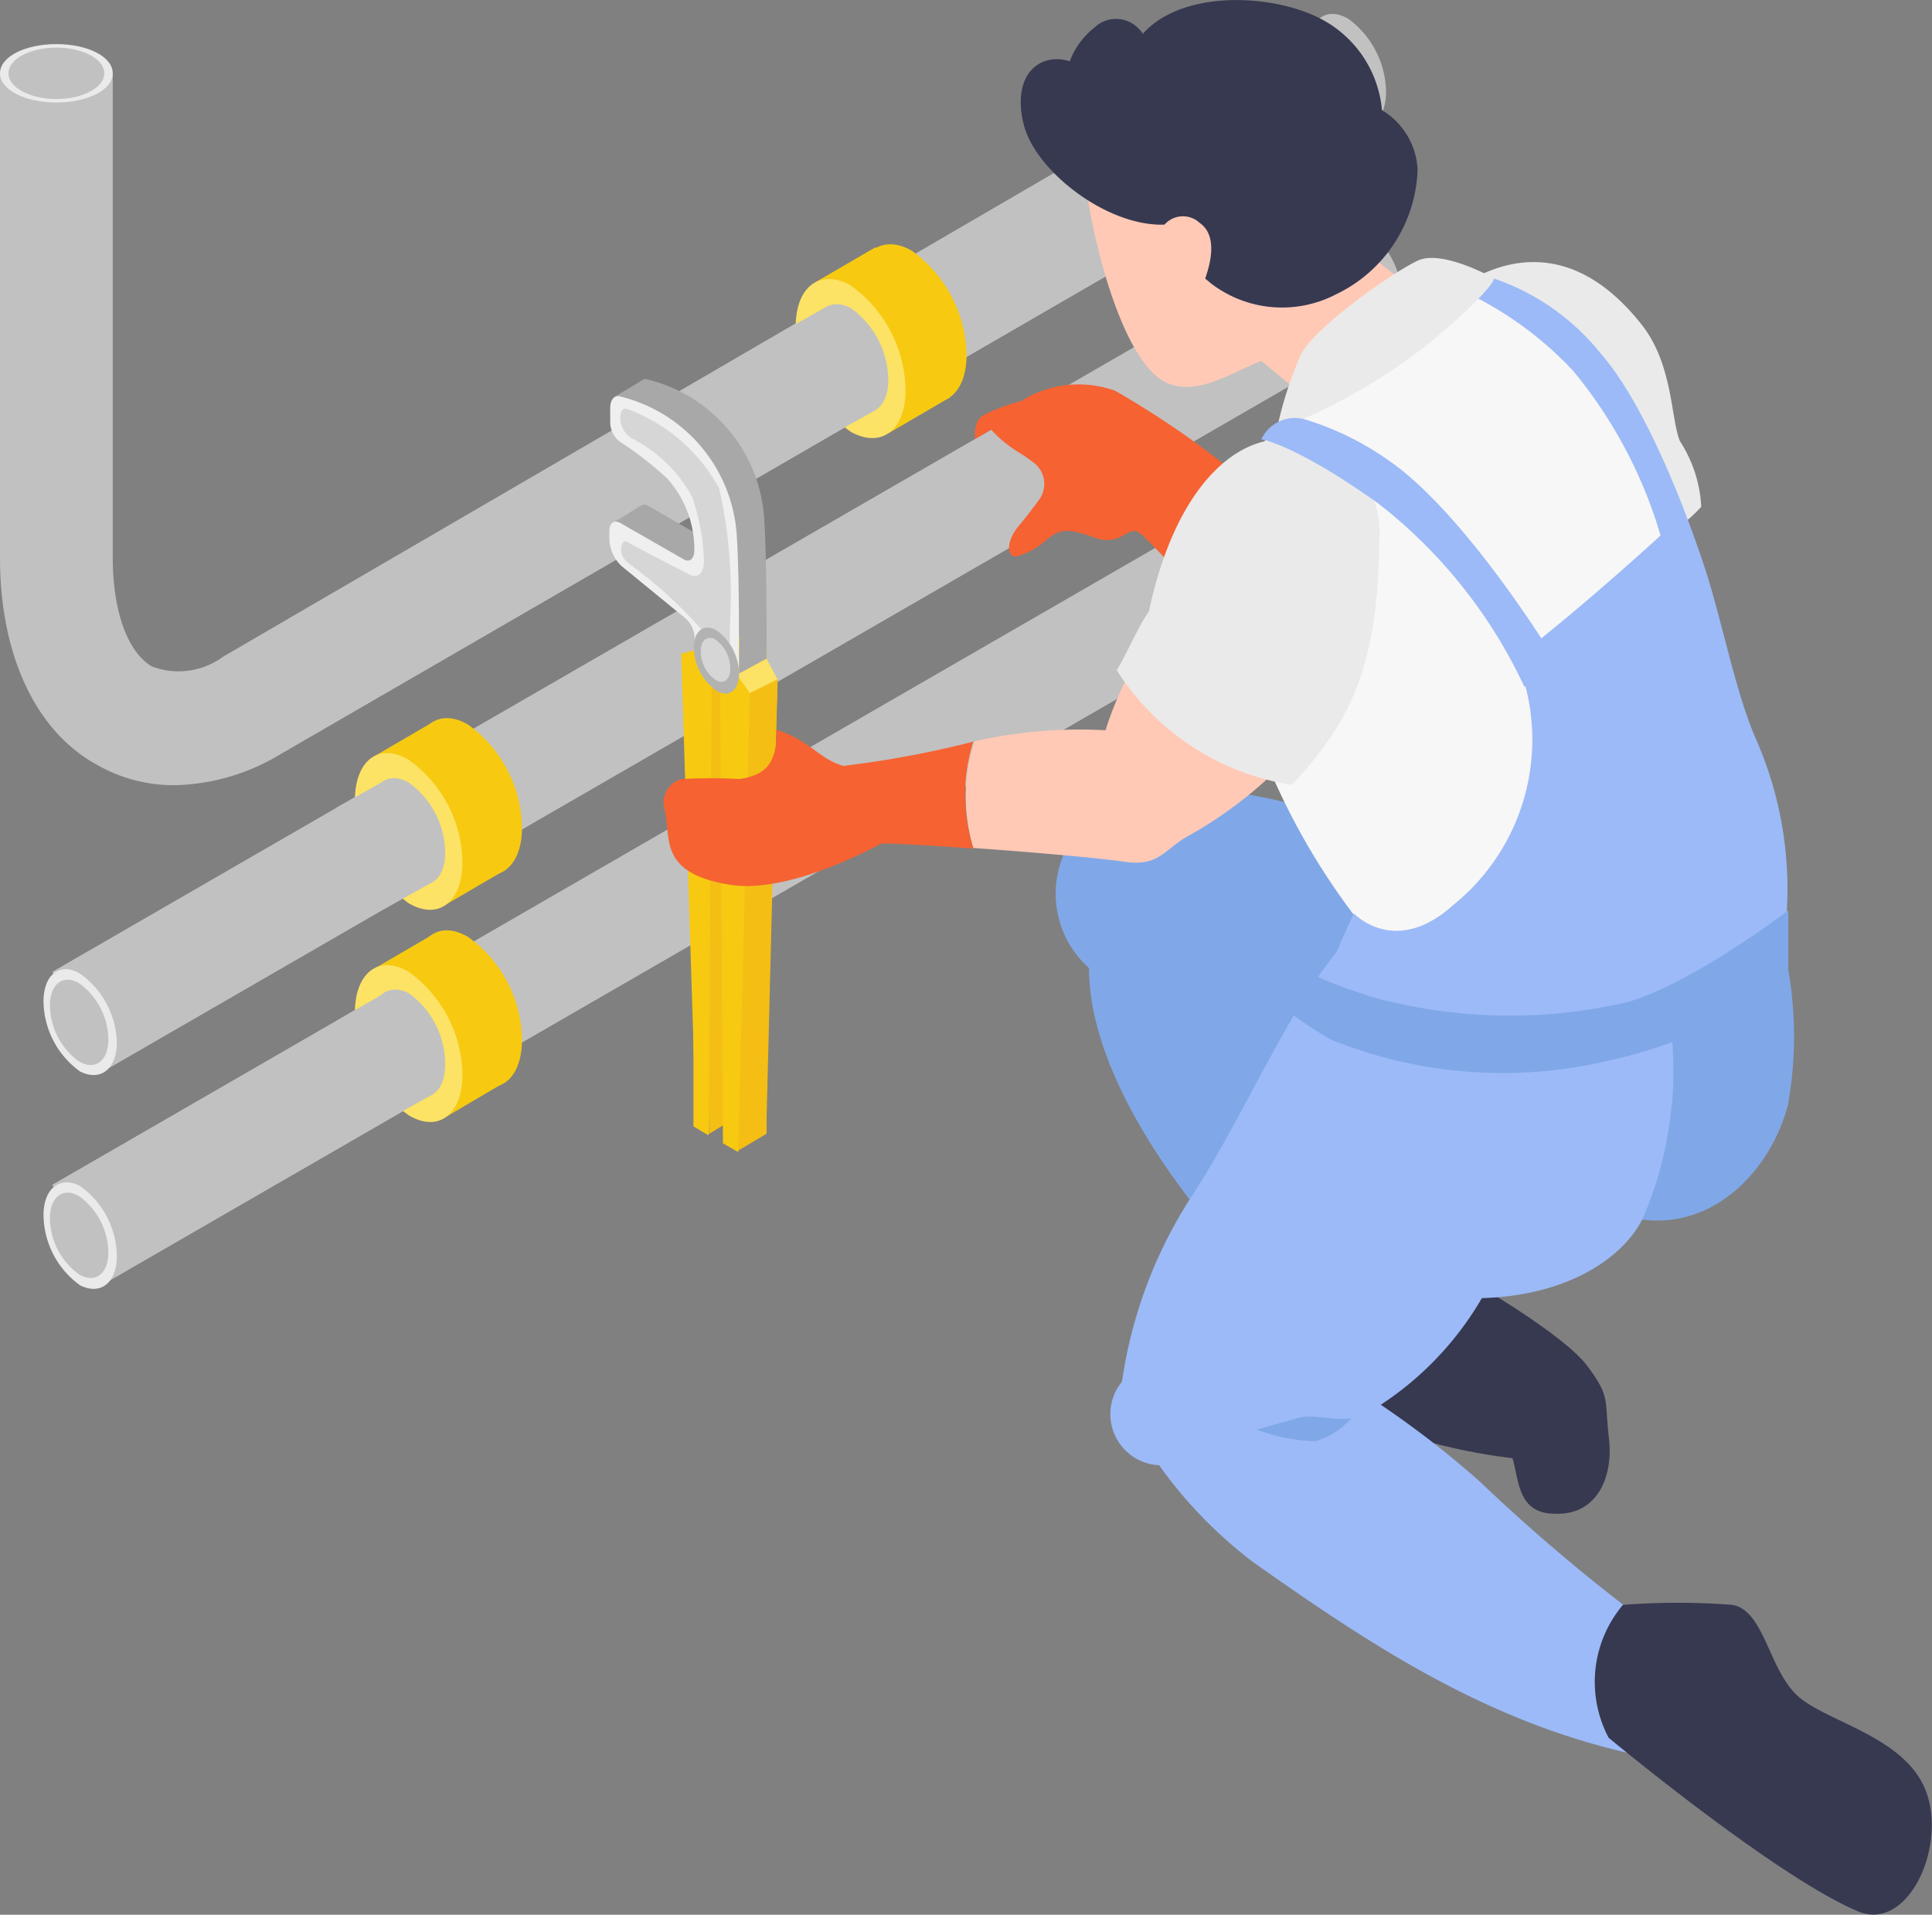 <svg xmlns="http://www.w3.org/2000/svg" viewBox="0 0 66.14 65.55"><rect x="0" y="0" width="66.14" height="65.55" fill="#808080" stroke="none"/><defs><style>.cls-1{fill:#c1c1c1;}.cls-2{fill:#eaeaea;}.cls-3{fill:#f66232;}.cls-4{fill:#373951;}.cls-5{fill:#80a8e8;}.cls-6{fill:#9cbaf7;}.cls-7{fill:#ffc9b6;}.cls-8{fill:#f7f7f7;}.cls-9{fill:#a8a8a8;}.cls-10{fill:#f7ca11;}.cls-11{fill:#f4be14;}.cls-12{fill:#efefef;}.cls-13{fill:#d6d6d6;}.cls-14{fill:#fce265;}.cls-15{fill:#b2b2b2;}</style></defs><title>Asset 13</title><g id="Layer_2" data-name="Layer 2"><g id="Layer_1-2" data-name="Layer 1"><polygon class="cls-1" points="3.6 36.64 1.79 33.27 45.95 7.77 47.59 11.23 3.6 36.64"/><path class="cls-1" d="M48,10.27c0,.92-.57,1.35-1.26.94a3,3,0,0,1-1.26-2.39c0-.93.57-1.35,1.26-1A3,3,0,0,1,48,10.27Z"/><path class="cls-2" d="M4,35.68c0,.93-.57,1.35-1.26,1a3,3,0,0,1-1.25-2.4c0-.92.56-1.35,1.25-.95A3,3,0,0,1,4,35.68Z"/><path class="cls-1" d="M3.71,35.58c0,.74-.45,1.08-1,.76a2.4,2.4,0,0,1-1-1.92c0-.74.45-1.08,1-.76A2.42,2.42,0,0,1,3.71,35.58Z"/><polygon class="cls-1" points="3.6 43.93 1.79 40.56 45.95 15.06 47.59 18.53 3.6 43.93"/><path class="cls-1" d="M48,17.56c0,.92-.57,1.35-1.26,1a3,3,0,0,1-1.26-2.4c0-.93.57-1.35,1.26-.95A3,3,0,0,1,48,17.56Z"/><path class="cls-2" d="M4,43c0,.93-.57,1.35-1.26,1a3,3,0,0,1-1.25-2.4c0-.92.56-1.35,1.25-1A3,3,0,0,1,4,43Z"/><path class="cls-1" d="M3.71,42.87c0,.74-.45,1.08-1,.76a2.4,2.4,0,0,1-1-1.92c0-.74.45-1.08,1-.76A2.42,2.42,0,0,1,3.71,42.87Z"/><path class="cls-1" d="M45.24.59,7.64,22.48a2.58,2.58,0,0,1-2.43.34c-.84-.48-1.35-1.9-1.35-3.72V2.51H0V19.1C0,22.39,1.2,25,3.28,26.16A5.29,5.29,0,0,0,6,26.88a7.28,7.28,0,0,0,3.6-1.06L47,4.17Z"/><path class="cls-1" d="M47.45,3.14c0,1-.59,1.4-1.31,1a3.13,3.13,0,0,1-1.31-2.51c0-1,.58-1.4,1.31-1A3.16,3.16,0,0,1,47.45,3.14Z"/><path class="cls-2" d="M3.86,2.51c0,.57-.87,1-1.93,1S0,3.08,0,2.51s.86-1,1.93-1S3.86,1.94,3.86,2.51Z"/><ellipse class="cls-1" cx="1.93" cy="2.51" rx="1.64" ry="0.88"/><path class="cls-3" d="M42.69,16.53a31,31,0,0,0-4.51-3.15,3.67,3.67,0,0,0-3.22.35,6,6,0,0,0-1.34.51c-.31.22-.24.79-.24.79l.55-.32a4.5,4.5,0,0,0,1,.81,5.33,5.33,0,0,1,.47.33.91.91,0,0,1,.17,1.26c-.12.17-.48.64-.64.83-.56.64-.43,1.15-.13,1.11a2.47,2.47,0,0,0,1-.55c.45-.36.66-.46,1.66-.1s1.13-.53,1.62-.1,2.14,2.27,2.14,2.27Z"/><path class="cls-4" d="M50.33,43.84s3.18,1.82,4,2.91.59,1.15.75,2.49-.42,2.65-1.86,2.58c-1.27,0-1.22-1.17-1.44-1.9,0,0-3.56-.37-5.38-1.64S47.33,43.5,50.33,43.84Z"/><path class="cls-5" d="M39,27.23c2.85-.64,6.39.43,9.39,1.83a.6.6,0,0,1,.22.06c3.61,1.73,12.06,1.67,12,1.8a13.31,13.31,0,0,1,.6,6.9c-.56,2.16-2.46,4.26-5,3.93a6.79,6.79,0,0,1-6,.55c0,.06.34.49.74,1.1a3.78,3.78,0,0,0-3.12,1.44,6.75,6.75,0,0,0-1,1.91c-1.14-.84-2.26-1.77-3-2.37-1.48-1.12-6.55-6.62-6.55-11.24A3.41,3.41,0,0,1,39,27.23Z"/><path class="cls-6" d="M38.41,47.3a15.76,15.76,0,0,1,2.26-6.15c2.26-3.39,4.09-8.35,6.52-9.91,2.93-1.87,9.5-.4,9.72-.52,0,1.6.56,5.42.31,7.18a12.51,12.51,0,0,1-1,3.85c-.71,1.38-2.64,2.61-5.49,2.69a10.92,10.92,0,0,1-3.46,3.65,32.77,32.77,0,0,1,3.38,2.62,61.72,61.72,0,0,0,7.45,6.08,5.54,5.54,0,0,0-1.56,1.31A3.83,3.83,0,0,0,55.7,60c-4.88-1.12-8.76-3.67-12.77-6.5a15.31,15.31,0,0,1-3.25-3.34A1.75,1.75,0,0,1,38.41,47.3Z"/><path class="cls-2" d="M50.26,18.56c-.71-3.39-1.18-8-1.18-8s3.58-3.91,7.11.54c1.09,1.37,1,3.22,1.32,4a4.54,4.54,0,0,1,.73,2.25C56.18,19.6,52.76,19.49,50.26,18.56Z"/><path class="cls-7" d="M43.18,12.36l2.87,2.35c1.55-.55,2.73-2.38,3.39-4.13-.57-.46-2.57-1.6-2.71-2.21.59-1.67-.31-3.07-1.86-4.57a5,5,0,0,0-6.31-.17,2.74,2.74,0,0,0-1.39,2.63c.19,1.78,1.21,6.05,2.72,6.82C40.94,13.61,42.17,12.74,43.18,12.36Z"/><path class="cls-4" d="M47.31,3.77A3.91,3.91,0,0,0,45,.54c-1.64-.75-4.56-.86-5.88.62A.51.51,0,0,0,39,1,1.07,1.07,0,0,0,37.47.94a2.7,2.7,0,0,0-.85,1.16,1.3,1.3,0,0,0-.87,0c-1,.39-.91,1.74-.58,2.53.7,1.63,3.28,3.42,5.18,3-.1,1,.37,1.47,1.13,2.09a4,4,0,0,0,4.25.36,4.91,4.91,0,0,0,2.8-4.28A2.52,2.52,0,0,0,47.31,3.77Z"/><path class="cls-7" d="M39.68,8.05a.84.84,0,0,1,1.39-.42c1,.7-.21,2.78-.21,2.78Z"/><path class="cls-8" d="M44.88,13.75c3.66-2.81,3.54-3.13,5.3-3.89,1.54-.67,6,3.47,7.41,7.79a99.9,99.9,0,0,1,3,14.27c-3.53,3.21-9,2.56-13.27.6a23.5,23.5,0,0,1-4-6.52,25.2,25.2,0,0,1-2-6C41,18.22,41.23,16.57,44.88,13.75Z"/><path class="cls-4" d="M55.56,54.94a24.7,24.7,0,0,1,3.74,0c1.08.18,1.24,2.14,2.19,3.07s3.71,1.4,4.44,3.3-.61,4.85-2.33,4.12c-2.82-1.19-8.53-5.94-8.53-5.94A4.09,4.09,0,0,1,55.56,54.94Z"/><path class="cls-9" d="M24.73,21.27c0,.11,0,.22,0,.34l1.51.87c0-1.73,0-3.59-.08-4.75a5.25,5.25,0,0,0-4-4.74c-.19-.05-.33.12-.33.4v.48a.88.88,0,0,0,.33.68,11.22,11.22,0,0,1,1.62,1.26,3.62,3.62,0,0,1,.93,2.44c0,.29-.15.44-.35.32l-2.16-1.25c-.21-.11-.37,0-.37.3v.24a1.3,1.3,0,0,0,.43.94l2.19,1.8A1,1,0,0,1,24.73,21.27Z"/><path class="cls-10" d="M25.32,21.82l-.44-.45a2.34,2.34,0,0,0-.19,1.12v9.77c0,3.94,0,5.68,0,5.68l.52.3Z"/><path class="cls-10" d="M25.6,22l.64.09V33.15c0,3.94,0,5.67,0,5.67l-.53-.31Z"/><polygon class="cls-10" points="24.81 21.65 24.27 21.8 24.7 35.49 25.01 35.67 24.81 21.65"/><polygon class="cls-10" points="26.08 22.39 26.62 23.26 26.19 36.35 25.89 36.17 26.08 22.39"/><path class="cls-9" d="M25.92,20.51a16.24,16.24,0,0,0-.38-4.37,5.86,5.86,0,0,0-3.12-2.75c-.3-.11-.38.67.15,1a5,5,0,0,1,2.07,2,7.42,7.42,0,0,1,.41,2.18c0,.42-.19.65-.5.5-.89-.46-1.93-1-2.13-1.12s-.38.43.08.75A15.55,15.55,0,0,1,25,21l.18.24c.34.43.75,1.11.74.6Z"/><polygon class="cls-9" points="21.09 13.96 21.03 13.59 21.93 13.05 22.19 13.48 21.86 14.14 21.09 13.96"/><polygon class="cls-9" points="21.92 17.32 20.94 17.93 21.23 18.4 22.27 18.5 22.35 17.82 21.92 17.32"/><path class="cls-11" d="M24.27,38.82l.95-.58s-.29-14.85-.35-14.85a1.84,1.84,0,0,0-.71-.07C24.09,23.33,24.27,38.82,24.27,38.82Z"/><path class="cls-12" d="M23.78,21.85v.34l1.52.87c0-1.73,0-3.59-.08-4.76a5.24,5.24,0,0,0-4-4.73c-.19-.05-.33.12-.33.39v.49a.84.84,0,0,0,.33.67,12,12,0,0,1,1.62,1.26,3.63,3.63,0,0,1,.93,2.45c0,.29-.15.44-.36.32L21.23,17.9c-.21-.11-.37,0-.37.29v.25a1.33,1.33,0,0,0,.42.94l2.2,1.8A.93.93,0,0,1,23.78,21.85Z"/><path class="cls-10" d="M24.37,22.4,23.93,22a2.31,2.31,0,0,0-.19,1.11v9.78c0,3.94,0,5.67,0,5.67l.52.31Z"/><path class="cls-10" d="M24.65,22.56l.65.5A3.46,3.46,0,0,1,26.18,25c.11,2.21-.51,5.92-.51,8.62a31.35,31.35,0,0,1-.4,5.82l-.52-.3Z"/><polygon class="cls-10" points="23.86 22.23 23.32 22.38 23.75 36.07 24.06 36.24 23.86 22.23"/><polygon class="cls-10" points="25.13 22.96 25.67 23.73 25.24 36.93 24.94 36.75 25.13 22.96"/><path class="cls-13" d="M25,21.09a16.24,16.24,0,0,0-.38-4.37A5.9,5.9,0,0,0,21.47,14c-.3-.12-.38.67.15,1a4.89,4.89,0,0,1,2.07,2,7.42,7.42,0,0,1,.41,2.18c0,.42-.19.65-.5.49-.89-.46-1.93-1-2.13-1.12s-.38.43.08.76a15.1,15.1,0,0,1,2.5,2.28l.18.24c.34.43.75,1.11.74.59Z"/><polygon class="cls-9" points="25.83 20.78 25.32 20.89 25.3 23.06 26.24 22.55 26.24 21.02 25.83 20.78"/><polygon class="cls-14" points="26.24 22.55 25.23 23.1 25.67 23.73 26.62 23.26 26.24 22.55"/><polygon class="cls-11" points="26.23 38.82 25.27 39.39 25.67 23.73 26.62 23.26 26.23 38.82"/><path class="cls-15" d="M25.3,23.06c0,.57-.34.84-.77.59a1.86,1.86,0,0,1-.78-1.48c0-.57.35-.84.78-.59A1.85,1.85,0,0,1,25.3,23.06Z"/><path class="cls-13" d="M25,22.9c0,.37-.23.54-.5.38a1.2,1.2,0,0,1-.51-1c0-.37.23-.54.51-.38A1.22,1.22,0,0,1,25,22.9Z"/><path class="cls-7" d="M33.36,25.38A16.11,16.11,0,0,1,37.85,25c.18-.67,1.45-4,3.45-5.37,0,0,4.64,1.94,4.41,3.28-.53,3-4.1,5.2-5,5.69s-1,1.1-2.3.89c-.74-.11-3.08-.32-5.09-.46A6.08,6.08,0,0,1,33.36,25.38Z"/><path class="cls-3" d="M24.93,30.28c-2.44-.42-1.93-1.63-2.19-2.61a.84.84,0,0,1,.58-1,18.76,18.76,0,0,1,2,0c.77-.13,1.3-.41,1.26-1.69,1.17.38,1.45,1,2.29,1.24a34.63,34.63,0,0,0,4.45-.83,6.08,6.08,0,0,0,0,3.66c-1.66-.12-3.09-.2-3.17-.16C28.56,29.73,26.43,30.55,24.93,30.28Z"/><path class="cls-2" d="M44.23,26.87a8.67,8.67,0,0,1-6-3.93c.25-.37.79-1.6,1.1-2,.81-3.81,2.51-5.52,4-5.84a3.2,3.2,0,0,1,3.89,3.38C47.18,23,46.13,24.8,44.23,26.87Z"/><path class="cls-6" d="M50.33,10.08a12.22,12.22,0,0,1,3.52,2.61,15.84,15.84,0,0,1,3.2,6.4h1.19s-1.56-4.84-3.45-7a8,8,0,0,0-4.15-2.71A.83.83,0,0,0,50.33,10.08Z"/><path class="cls-2" d="M51.15,9.53s-1.77-1-2.61-.61-3.5,2.25-4,3.21a12.8,12.8,0,0,0-.83,2.58,19.68,19.68,0,0,0,5.19-2.94C51.15,9.9,51.15,9.53,51.15,9.53Z"/><path class="cls-6" d="M46.35,31.27s1.4,1.51,3.39-.28a7.27,7.27,0,0,0,2.16-8.46c1.72-1.31,4-3.31,5.69-4.88,1.1,1.8,1.53,5.34,2.51,7.62a12.73,12.73,0,0,1,1,6.69,9.91,9.91,0,0,1-5.69,3.75c-5.29,1.53-10.08-2-9.84-2.65S46.35,31.27,46.35,31.27Z"/><path class="cls-6" d="M47.19,17.24a17.11,17.11,0,0,1,5,6.28l1-1s-3-4.93-5.64-6.75a10,10,0,0,0-2.9-1.42,1.27,1.27,0,0,0-1.47.69S44.33,15.2,47.19,17.24Z"/><path class="cls-5" d="M61.22,31.17v2s-1.79,2.19-6.11,3.13a15.69,15.69,0,0,1-9.55-.71,16.3,16.3,0,0,1-2.87-2.13l1-.88s.64.76,3.47,1.6a17.75,17.75,0,0,0,8.49.14C57.82,33.75,61.22,31.17,61.22,31.17Z"/><path class="cls-5" d="M46.26,48.55a2.52,2.52,0,0,1-1.24.79,6.17,6.17,0,0,1-2-.4l1.39-.39C44.9,48.39,45.71,48.65,46.26,48.55Z"/><path class="cls-10" d="M17.87,28.33c0,1.36-.82,2-1.84,1.39a4.38,4.38,0,0,1-1.84-3.51c0-1.36.82-2,1.84-1.4A4.42,4.42,0,0,1,17.87,28.33Z"/><polygon class="cls-10" points="12.83 25.88 14.82 24.72 17.3 29.78 15.26 30.97 12.83 25.88"/><path class="cls-14" d="M15.83,29.52c0,1.36-.82,2-1.84,1.4a4.42,4.42,0,0,1-1.84-3.52c0-1.36.82-2,1.84-1.39A4.38,4.38,0,0,1,15.83,29.52Z"/><path class="cls-1" d="M15.24,29.19c0,.92-.56,1.34-1.25.94a3,3,0,0,1-1.26-2.39c0-.93.56-1.35,1.26-.95A3,3,0,0,1,15.24,29.19Z"/><polygon class="cls-1" points="11.52 27.65 13.23 26.69 14.82 30.19 13.17 31.11 11.52 27.65"/><path class="cls-10" d="M33.09,12.14c0,1.38-.84,2-1.88,1.42A4.52,4.52,0,0,1,29.34,10c0-1.38.84-2,1.87-1.42A4.5,4.5,0,0,1,33.09,12.14Z"/><polygon class="cls-10" points="27.95 9.64 29.98 8.46 32.51 13.61 30.42 14.83 27.95 9.64"/><path class="cls-14" d="M31,13.36c0,1.38-.84,2-1.88,1.42a4.5,4.5,0,0,1-1.88-3.59c0-1.39.84-2,1.88-1.42A4.49,4.49,0,0,1,31,13.36Z"/><path class="cls-1" d="M30.41,13c0,.94-.57,1.38-1.28,1a3.07,3.07,0,0,1-1.28-2.45c0-.94.57-1.38,1.28-1A3.07,3.07,0,0,1,30.41,13Z"/><polygon class="cls-1" points="26.61 11.45 28.35 10.47 29.98 14.04 28.29 14.97 26.61 11.45"/><path class="cls-10" d="M17.87,35.6c0,1.35-.82,2-1.84,1.39a4.4,4.4,0,0,1-1.84-3.52c0-1.35.82-2,1.84-1.39A4.4,4.4,0,0,1,17.87,35.6Z"/><polygon class="cls-10" points="12.83 33.15 14.82 31.99 17.3 37.04 15.26 38.24 12.83 33.15"/><path class="cls-14" d="M15.83,36.79c0,1.36-.82,2-1.84,1.39a4.39,4.39,0,0,1-1.84-3.52c0-1.35.82-2,1.84-1.39A4.4,4.4,0,0,1,15.83,36.79Z"/><path class="cls-1" d="M15.24,36.45c0,.93-.56,1.35-1.25.95A3,3,0,0,1,12.73,35c0-.92.56-1.35,1.26-1A3,3,0,0,1,15.24,36.45Z"/><polygon class="cls-1" points="11.53 34.94 13.23 33.96 14.82 37.46 13.17 38.38 11.53 34.94"/></g></g></svg>